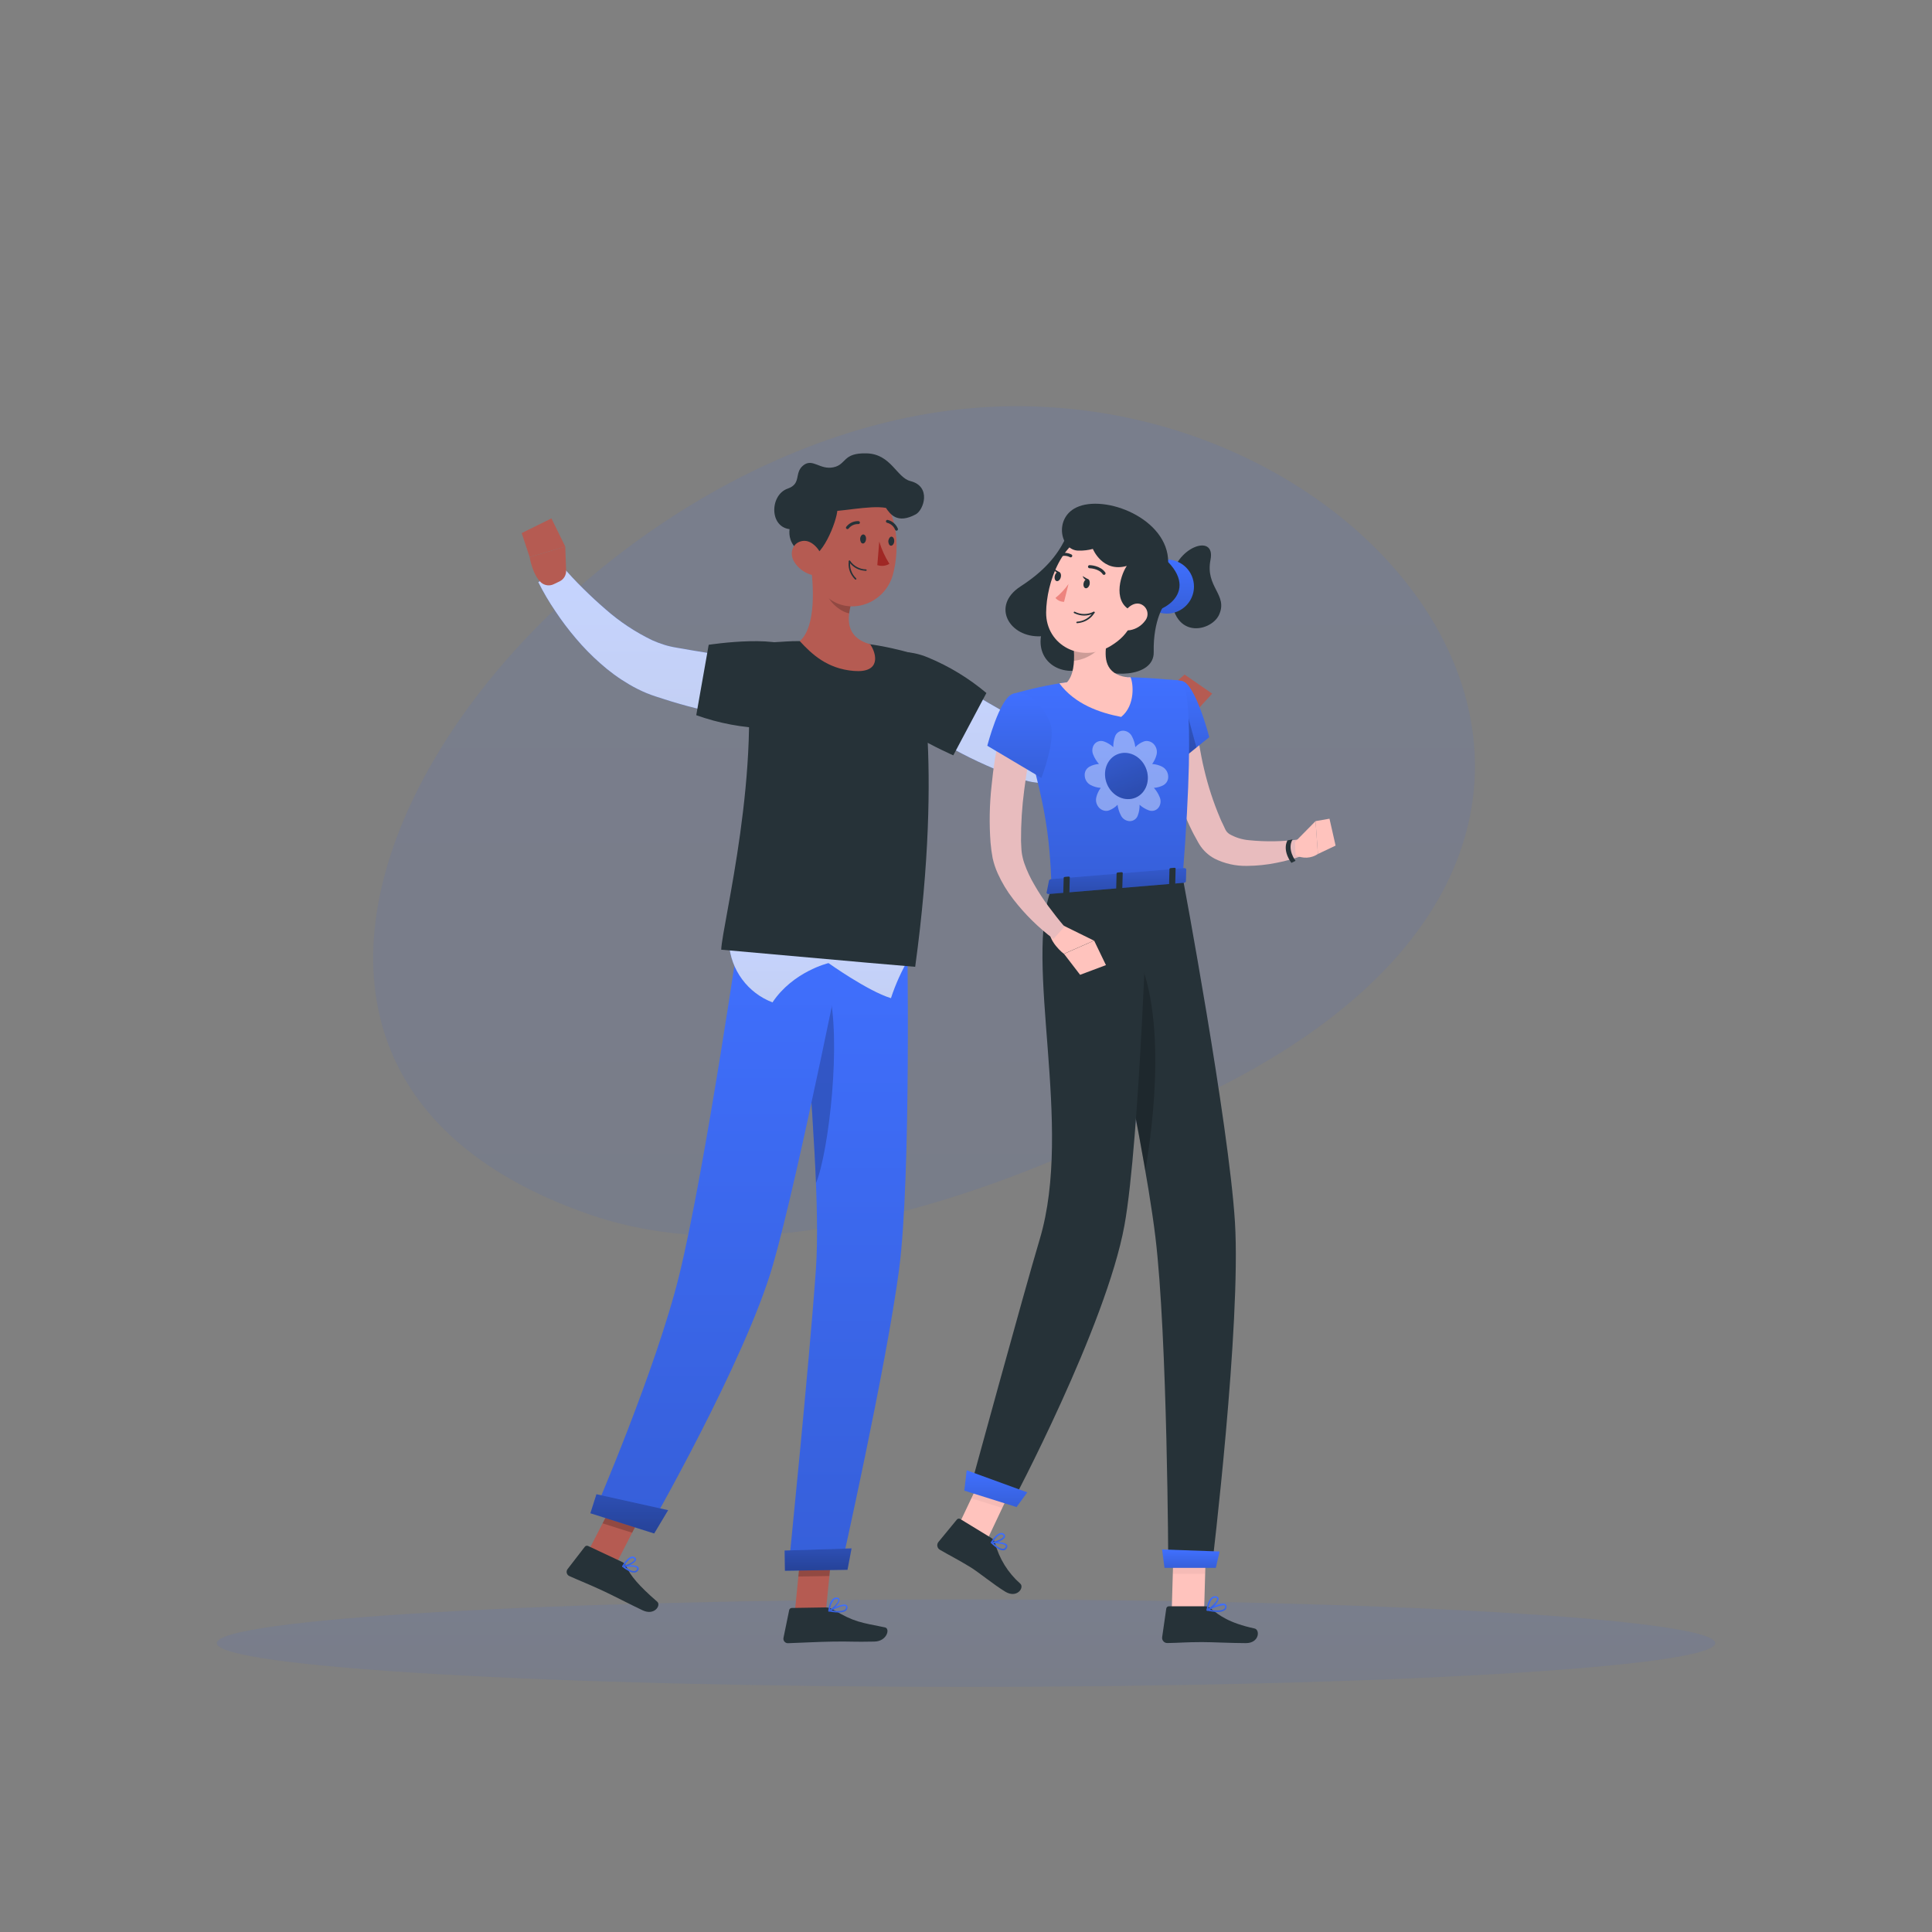 <svg width="500" height="500" viewBox="0 0 500 500" fill="none" xmlns="http://www.w3.org/2000/svg">
<rect x="0" y="0" width="500" height="500" fill="#808080" stroke="none"/>
<path opacity="0.1" d="M153 314.46C194.9 328.73 247.49 312.65 289.88 292.56C458.43 228.78 364.48 95.48 250.88 105.68C137.28 115.88 26.1 271 153 314.46Z" fill="url(#paint0_linear)"/>
<path opacity="0.1" d="M250 436.56C357.082 436.56 443.89 431.492 443.89 425.24C443.89 418.988 357.082 413.92 250 413.92C142.917 413.92 56.11 418.988 56.11 425.24C56.11 431.492 142.917 436.56 250 436.56Z" fill="url(#paint1_linear)"/>
<path d="M205.72 417.01L213.75 416.89L215.59 398.27L207.57 398.39L205.72 417.01Z" fill="#B55B52"/>
<path d="M151.77 402.36L159.42 404.79L168.05 388.02L160.4 385.6L151.77 402.36Z" fill="#B55B52"/>
<path opacity="0.2" d="M215.59 398.27L214.64 407.87L206.61 408L207.56 398.4L215.59 398.27Z" fill="black"/>
<path opacity="0.2" d="M160.4 385.6L168.05 388.03L163.6 396.67L155.95 394.24L160.4 385.6Z" fill="black"/>
<path d="M217.62 406L204.03 406.21C204.03 406.21 209.39 353.4 211.16 328.45C211.69 320.86 211.44 310.13 210.81 298.58C210 284.02 209.47 278.19 208.38 259.79C207.6 246.67 206.64 238.17 206.64 238.17L234.77 240.48C234.77 240.48 235.88 304.19 232.69 328.48C229.37 353.7 217.62 406 217.62 406Z" fill="url(#paint2_linear)"/>
<path opacity="0.2" d="M214.38 255.78C217.9 268.9 214.48 298.22 211.18 306.19C211.08 303.7 210.95 301.19 210.81 298.55C210 283.99 209.47 278.17 208.37 259.76C208.37 259.4 208.37 259.04 208.31 258.69C210.149 257.375 212.203 256.391 214.38 255.78Z" fill="black"/>
<path d="M219.6 239.21C219.6 239.21 206.6 304.65 200.08 327.21C193 352 167.71 396 167.71 396L153.71 391.56C153.71 391.56 169.85 354.29 175.81 329.89C182.6 302.11 192 236.89 192 236.89L219.6 239.21Z" fill="url(#paint3_linear)"/>
<path d="M161.06 404.26L152.2 400.1C152.057 400.03 151.894 400.012 151.739 400.048C151.584 400.085 151.447 400.174 151.35 400.3L146.88 406.09C146.773 406.232 146.699 406.396 146.664 406.57C146.629 406.744 146.634 406.924 146.678 407.096C146.722 407.268 146.805 407.428 146.919 407.564C147.034 407.7 147.178 407.808 147.34 407.88C150.21 409.17 152.34 409.98 155.96 411.66C158.17 412.66 163.29 415.33 166.34 416.76C169.39 418.19 171.15 415.43 170.08 414.51C165.3 410.36 163.08 407.71 162.03 405.26C161.842 404.818 161.496 404.461 161.06 404.26Z" fill="#263238"/>
<path d="M213.68 416L204.91 416.14C204.752 416.141 204.6 416.197 204.478 416.297C204.356 416.397 204.272 416.536 204.24 416.69L202.77 423.85C202.732 424.023 202.734 424.202 202.775 424.373C202.817 424.545 202.897 424.705 203.01 424.841C203.123 424.977 203.265 425.086 203.427 425.158C203.588 425.231 203.763 425.266 203.94 425.26C207.1 425.16 211.67 424.9 215.64 424.84C220.29 424.77 220.82 424.96 226.27 424.84C229.57 424.79 230.43 421.45 229.04 421.17C222.74 419.89 221.1 419.82 215.62 416.56C215.037 416.199 214.366 416.005 213.68 416Z" fill="#263238"/>
<path d="M241.56 173.21L248.72 177.66C251.14 179.15 253.58 180.6 256.01 182.03C258.44 183.46 260.9 184.83 263.36 186.11C264.59 186.76 265.81 187.35 267.04 187.98L268.87 188.84L269.33 189.05L269.5 189.14C269.62 189.19 269.75 189.25 269.91 189.3C270.754 189.534 271.624 189.655 272.5 189.66C273.658 189.669 274.814 189.589 275.96 189.42C278.56 189.032 281.127 188.45 283.64 187.68C289.019 186.013 294.306 184.064 299.48 181.84L303.41 188.15C301 190.081 298.483 191.874 295.87 193.52C293.238 195.186 290.513 196.702 287.71 198.06C284.771 199.498 281.709 200.67 278.56 201.56C276.828 202.029 275.063 202.363 273.28 202.56C271.219 202.8 269.134 202.74 267.09 202.38C266.507 202.273 265.929 202.136 265.36 201.97L264.5 201.7L263.93 201.5L261.67 200.71C260.2 200.15 258.72 199.59 257.3 198.96C254.43 197.74 251.64 196.44 248.92 195.02C246.2 193.6 243.53 192.15 240.92 190.6C238.31 189.05 235.78 187.46 233.16 185.6L241.56 173.21Z" fill="url(#paint4_linear)"/>
<path opacity="0.7" d="M241.56 173.21L248.72 177.66C251.14 179.15 253.58 180.6 256.01 182.03C258.44 183.46 260.9 184.83 263.36 186.11C264.59 186.76 265.81 187.35 267.04 187.98L268.87 188.84L269.33 189.05L269.5 189.14C269.62 189.19 269.75 189.25 269.91 189.3C270.754 189.534 271.624 189.655 272.5 189.66C273.658 189.669 274.814 189.589 275.96 189.42C278.56 189.032 281.127 188.45 283.64 187.68C289.019 186.013 294.306 184.064 299.48 181.84L303.41 188.15C301 190.081 298.483 191.874 295.87 193.52C293.238 195.186 290.513 196.702 287.71 198.06C284.771 199.498 281.709 200.67 278.56 201.56C276.828 202.029 275.063 202.363 273.28 202.56C271.219 202.8 269.134 202.74 267.09 202.38C266.507 202.273 265.929 202.136 265.36 201.97L264.5 201.7L263.93 201.5L261.67 200.71C260.2 200.15 258.72 199.59 257.3 198.96C254.43 197.74 251.64 196.44 248.92 195.02C246.2 193.6 243.53 192.15 240.92 190.6C238.31 189.05 235.78 187.46 233.16 185.6L241.56 173.21Z" fill="white"/>
<path d="M224.88 179.29C226.59 186.77 246.71 195.48 246.71 195.48L255.28 179.35C250.738 175.526 245.635 172.423 240.15 170.15C230.73 166.23 223 171.08 224.88 179.29Z" fill="#263238"/>
<path d="M298.25 184.53L301.5 178.89L309.77 183.81C309.77 183.81 306.12 190.05 300.54 188.32L298.25 184.53Z" fill="#B55B52"/>
<path d="M306.58 174.58L313.71 179.51L309.77 183.81L301.5 178.89L306.58 174.58Z" fill="#B55B52"/>
<path d="M188.67 244.17C188.887 247.523 190.062 250.742 192.057 253.446C194.051 256.15 196.781 258.223 199.92 259.42C205.25 251.42 214.42 249.25 214.42 249.25C214.42 249.25 224.58 256.5 230.58 258.33C231.776 254.674 233.369 251.16 235.33 247.85L216.58 241.42L188.67 244.17Z" fill="url(#paint5_linear)"/>
<path opacity="0.7" d="M188.67 244.17C188.887 247.523 190.062 250.742 192.057 253.446C194.051 256.15 196.781 258.223 199.92 259.42C205.25 251.42 214.42 249.25 214.42 249.25C214.42 249.25 224.58 256.5 230.58 258.33C231.776 254.674 233.369 251.16 235.33 247.85L216.58 241.42L188.67 244.17Z" fill="white"/>
<path d="M192.54 167.09C197.54 198.39 186.89 239.19 186.65 245.78C192.92 246.3 223.97 249.16 236.85 250.21C244.33 195.48 237.45 169.52 237.45 169.52C237.45 169.52 234.78 168.66 231.1 167.83C229.95 167.57 228.71 167.32 227.41 167.09C226.69 166.96 225.96 166.85 225.21 166.74C219.154 166.122 213.067 165.848 206.98 165.92C205.83 165.92 204.65 165.92 203.52 166.01C202.39 166.1 201.42 166.13 200.44 166.2C196 166.55 192.54 167.09 192.54 167.09Z" fill="#263238"/>
<path d="M209.72 145.47C210.6 151.39 211.26 162.19 206.98 165.92C210.03 169.23 214.03 173.08 220.98 173.64C227.93 174.2 226.98 169.36 225.21 166.74C218.74 164.89 219.13 160.04 220.48 155.53L209.72 145.47Z" fill="#B55B52"/>
<path opacity="0.2" d="M214.1 149.58L220.47 155.53C220.144 156.578 219.907 157.652 219.76 158.74C217.28 158.27 213.97 155.37 213.82 152.74C213.723 151.678 213.818 150.608 214.1 149.58Z" fill="black"/>
<path d="M209.42 136.61C209.55 144.61 209.22 149.25 213.04 153.51C218.8 159.91 228.77 156.72 231.04 148.87C233.04 141.81 232.52 129.97 224.89 126.46C223.21 125.672 221.357 125.327 219.506 125.458C217.655 125.59 215.869 126.193 214.318 127.211C212.766 128.229 211.502 129.627 210.644 131.272C209.787 132.918 209.365 134.756 209.42 136.61Z" fill="#B55B52"/>
<path d="M209.11 143.94C212.35 145.34 216.64 135.04 216.73 131.78C216.82 128.52 204.92 134.86 204.92 134.86C204.92 134.86 201.88 140.83 209.11 143.94Z" fill="#263238"/>
<path d="M214.17 132.22C216.72 132.68 224.95 130.67 229.28 131.44C230.34 133 232.19 135.71 237 133.11C239.06 132 241.11 125.89 235.61 124.5C232.04 123.6 230.61 117.5 224.29 117.33C217.97 117.16 219.17 120.22 215.67 120.94C212.17 121.66 210.32 118.5 207.89 120.44C205.46 122.38 207.5 125.17 203.89 126.44C198.95 128.11 199 137.44 205.5 136.97C210.3 136.61 214.17 132.22 214.17 132.22Z" fill="#263238"/>
<path d="M205.43 145.21C206.427 146.948 208.069 148.224 210 148.76C212.56 149.45 213.82 147.15 213.08 144.76C212.42 142.59 210.28 139.63 207.72 140C205.16 140.37 204.24 143.06 205.43 145.21Z" fill="#B55B52"/>
<path d="M169.3 396.86L152.79 391.63L154.36 386.7L172.91 390.83L169.3 396.86Z" fill="url(#paint6_linear)"/>
<path opacity="0.3" d="M169.3 396.86L152.79 391.63L154.36 386.7L172.91 390.83L169.3 396.86Z" fill="black"/>
<path d="M219.33 406.26L203.14 406.51L203.06 401.28L220.38 400.72L219.33 406.26Z" fill="url(#paint7_linear)"/>
<path opacity="0.3" d="M219.33 406.26L203.14 406.51L203.06 401.28L220.38 400.72L219.33 406.26Z" fill="black"/>
<path d="M222.6 139.43C222.6 140.07 222.85 140.62 223.27 140.66C223.69 140.7 224.07 140.2 224.13 139.55C224.19 138.9 223.88 138.36 223.46 138.32C223.04 138.28 222.65 138.78 222.6 139.43Z" fill="#263238"/>
<path d="M229.89 140C229.89 140.64 230.14 141.2 230.56 141.23C230.98 141.26 231.37 140.77 231.42 140.12C231.47 139.47 231.17 138.93 230.75 138.89C230.33 138.85 230 139.37 229.89 140Z" fill="#263238"/>
<path d="M227.55 140.15C228.158 142.185 229.043 144.127 230.18 145.92C229.713 146.199 229.192 146.372 228.651 146.429C228.111 146.486 227.565 146.425 227.05 146.25L227.55 140.15Z" fill="#A02724"/>
<path d="M223.26 147.64C222.543 147.523 221.857 147.26 221.244 146.868C220.632 146.476 220.107 145.963 219.7 145.36C219.688 145.338 219.679 145.314 219.676 145.29C219.673 145.265 219.675 145.24 219.681 145.216C219.688 145.191 219.699 145.169 219.714 145.149C219.729 145.129 219.748 145.113 219.77 145.1C219.814 145.077 219.866 145.072 219.914 145.085C219.962 145.098 220.003 145.128 220.03 145.17C220.49 145.83 221.1 146.372 221.808 146.753C222.517 147.133 223.306 147.341 224.11 147.36C224.136 147.36 224.161 147.365 224.184 147.375C224.207 147.386 224.228 147.401 224.245 147.42C224.262 147.439 224.275 147.461 224.283 147.485C224.29 147.509 224.293 147.535 224.29 147.56C224.288 147.609 224.266 147.654 224.231 147.688C224.196 147.721 224.149 147.74 224.1 147.74C223.818 147.724 223.538 147.691 223.26 147.64Z" fill="#263238"/>
<path d="M220.74 149.31C220.292 148.737 219.966 148.079 219.782 147.376C219.598 146.672 219.56 145.939 219.67 145.22C219.675 145.196 219.684 145.173 219.698 145.153C219.712 145.133 219.729 145.116 219.75 145.103C219.771 145.09 219.794 145.081 219.818 145.077C219.842 145.073 219.866 145.074 219.89 145.08C219.939 145.09 219.982 145.118 220.01 145.159C220.038 145.2 220.049 145.251 220.04 145.3C219.932 146.099 220.015 146.912 220.28 147.673C220.546 148.434 220.988 149.122 221.57 149.68C221.588 149.698 221.602 149.719 221.611 149.742C221.621 149.765 221.626 149.79 221.626 149.815C221.626 149.84 221.621 149.865 221.611 149.888C221.602 149.911 221.588 149.932 221.57 149.95C221.552 149.968 221.531 149.982 221.508 149.991C221.485 150.001 221.46 150.006 221.435 150.006C221.41 150.006 221.385 150.001 221.362 149.991C221.339 149.982 221.318 149.968 221.3 149.95C221.097 149.752 220.91 149.538 220.74 149.31Z" fill="#263238"/>
<path d="M219.22 136.92C219.155 136.902 219.093 136.872 219.04 136.83C218.971 136.759 218.932 136.664 218.932 136.565C218.932 136.466 218.971 136.371 219.04 136.3C219.415 135.825 219.899 135.448 220.451 135.199C221.002 134.95 221.606 134.837 222.21 134.87C222.26 134.875 222.308 134.89 222.352 134.914C222.395 134.938 222.434 134.97 222.465 135.01C222.495 135.049 222.518 135.094 222.531 135.142C222.544 135.19 222.547 135.241 222.54 135.29C222.535 135.34 222.52 135.389 222.496 135.433C222.472 135.477 222.44 135.516 222.401 135.548C222.362 135.579 222.317 135.603 222.269 135.617C222.221 135.631 222.17 135.636 222.12 135.63C221.643 135.61 221.169 135.704 220.736 135.904C220.303 136.104 219.924 136.404 219.63 136.78C219.583 136.841 219.519 136.887 219.446 136.912C219.373 136.937 219.295 136.94 219.22 136.92Z" fill="#263238"/>
<path d="M231.94 137.34C231.879 137.326 231.822 137.298 231.773 137.258C231.725 137.218 231.686 137.167 231.66 137.11C231.484 136.665 231.205 136.269 230.845 135.954C230.484 135.639 230.054 135.415 229.59 135.3C229.492 135.281 229.406 135.224 229.35 135.141C229.294 135.059 229.272 134.958 229.29 134.86C229.297 134.811 229.314 134.764 229.34 134.722C229.366 134.68 229.399 134.643 229.44 134.614C229.48 134.585 229.525 134.565 229.573 134.554C229.621 134.543 229.671 134.541 229.72 134.55C230.309 134.687 230.856 134.964 231.316 135.358C231.775 135.751 232.133 136.249 232.36 136.81C232.397 136.903 232.397 137.007 232.36 137.1C232.323 137.193 232.251 137.268 232.16 137.31C232.091 137.34 232.015 137.35 231.94 137.34Z" fill="#263238"/>
<path d="M162.86 406.65C162.226 406.338 161.632 405.952 161.09 405.5C161.061 405.477 161.039 405.445 161.026 405.41C161.014 405.375 161.012 405.336 161.02 405.3C161.032 405.264 161.053 405.233 161.081 405.208C161.109 405.184 161.143 405.167 161.18 405.16C161.52 405.16 164.54 404.78 165.18 405.57C165.25 405.657 165.294 405.763 165.307 405.875C165.319 405.986 165.3 406.099 165.25 406.2C165.189 406.377 165.086 406.536 164.95 406.665C164.814 406.794 164.65 406.888 164.47 406.94C163.916 407.029 163.348 406.927 162.86 406.65ZM161.7 405.49C162.82 406.32 163.79 406.72 164.34 406.57C164.464 406.536 164.577 406.471 164.67 406.382C164.762 406.293 164.831 406.182 164.87 406.06C164.87 405.92 164.87 405.85 164.87 405.81C164.54 405.39 162.91 405.39 161.7 405.49Z" fill="url(#paint8_linear)"/>
<path d="M161.12 405.52C161.087 405.505 161.059 405.481 161.04 405.45C161.025 405.421 161.017 405.388 161.017 405.355C161.017 405.322 161.025 405.29 161.04 405.26C161.09 405.17 162.25 403.16 163.41 402.86C163.551 402.823 163.699 402.815 163.844 402.837C163.988 402.86 164.127 402.912 164.25 402.99C164.38 403.051 164.485 403.155 164.547 403.284C164.609 403.414 164.624 403.561 164.59 403.7C164.36 404.58 162.16 405.49 161.22 405.54C161.185 405.545 161.15 405.538 161.12 405.52ZM163.97 403.27C163.822 403.214 163.658 403.214 163.51 403.27C162.76 403.46 161.95 404.57 161.58 405.15C162.58 404.93 164.08 404.15 164.22 403.64C164.22 403.59 164.22 403.48 164.05 403.35L163.97 403.27Z" fill="url(#paint9_linear)"/>
<path d="M214.49 417.06C214.456 417.048 214.426 417.026 214.403 416.998C214.38 416.97 214.365 416.936 214.36 416.9C214.352 416.862 214.358 416.822 214.376 416.787C214.394 416.753 214.424 416.725 214.46 416.71C214.82 416.51 218.02 414.83 219 415.35C219.092 415.401 219.17 415.474 219.226 415.564C219.282 415.653 219.314 415.755 219.32 415.86C219.343 416.031 219.325 416.205 219.265 416.367C219.206 416.529 219.108 416.674 218.98 416.79C218.11 417.58 215.81 417.3 214.51 417.06H214.49ZM218.75 415.66C218.14 415.46 216.4 416.15 215.14 416.78C216.92 417.05 218.24 416.95 218.73 416.51C218.814 416.432 218.877 416.335 218.913 416.226C218.95 416.118 218.959 416.003 218.94 415.89C218.943 415.848 218.934 415.807 218.912 415.771C218.891 415.735 218.858 415.707 218.82 415.69L218.75 415.66Z" fill="url(#paint10_linear)"/>
<path d="M214.49 417.06H214.44C214.411 417.043 214.389 417.017 214.374 416.987C214.36 416.957 214.355 416.923 214.36 416.89C214.36 416.8 214.55 414.63 215.55 413.78C215.686 413.66 215.844 413.568 216.016 413.51C216.188 413.452 216.369 413.428 216.55 413.44C217.08 413.44 217.23 413.74 217.27 413.96C217.43 414.86 215.54 416.63 214.58 417.08C214.549 417.08 214.518 417.073 214.49 417.06ZM216.77 413.82H216.57C216.431 413.807 216.29 413.824 216.157 413.868C216.025 413.913 215.903 413.985 215.8 414.08C215.218 414.787 214.869 415.657 214.8 416.57C215.8 415.96 217.06 414.57 216.96 414.03C216.94 414 216.92 413.87 216.77 413.82Z" fill="url(#paint11_linear)"/>
<path d="M197 186.34C195.41 186.2 194.06 186.03 192.62 185.83C191.18 185.63 189.8 185.39 188.41 185.12C185.61 184.6 182.84 183.97 180.09 183.29C177.34 182.61 174.6 181.83 171.9 180.95L169.69 180.24C168.86 179.99 168.08 179.67 167.29 179.36C165.767 178.726 164.291 177.988 162.87 177.15C160.166 175.568 157.629 173.715 155.3 171.62C153.059 169.643 150.967 167.504 149.04 165.22C147.142 162.994 145.378 160.657 143.76 158.22C142.116 155.804 140.633 153.281 139.32 150.67L145.58 146.67C147.24 148.53 149.1 150.53 150.95 152.35C152.8 154.17 154.72 155.97 156.67 157.64C160.339 160.881 164.438 163.6 168.85 165.72C169.852 166.169 170.881 166.556 171.93 166.88C172.44 167.03 172.93 167.19 173.44 167.29C173.71 167.35 173.9 167.4 174.23 167.46L175.23 167.64C177.86 168.09 180.47 168.57 183.1 168.97C185.73 169.37 188.35 169.82 190.97 170.23L198.67 171.41L197 186.34Z" fill="url(#paint12_linear)"/>
<path opacity="0.7" d="M197 186.34C195.41 186.2 194.06 186.03 192.62 185.83C191.18 185.63 189.8 185.39 188.41 185.12C185.61 184.6 182.84 183.97 180.09 183.29C177.34 182.61 174.6 181.83 171.9 180.95L169.69 180.24C168.86 179.99 168.08 179.67 167.29 179.36C165.767 178.726 164.291 177.988 162.87 177.15C160.166 175.568 157.629 173.715 155.3 171.62C153.059 169.643 150.967 167.504 149.04 165.22C147.142 162.994 145.378 160.657 143.76 158.22C142.116 155.804 140.633 153.281 139.32 150.67L145.58 146.67C147.24 148.53 149.1 150.53 150.95 152.35C152.8 154.17 154.72 155.97 156.67 157.64C160.339 160.881 164.438 163.6 168.85 165.72C169.852 166.169 170.881 166.556 171.93 166.88C172.44 167.03 172.93 167.19 173.44 167.29C173.71 167.35 173.9 167.4 174.23 167.46L175.23 167.64C177.86 168.09 180.47 168.57 183.1 168.97C185.73 169.37 188.35 169.82 190.97 170.23L198.67 171.41L197 186.34Z" fill="white"/>
<path d="M206.51 169C203.83 163.71 183.41 166.87 183.41 166.87L180.19 185.09C186.073 187.195 192.254 188.35 198.5 188.51C208.31 188.62 210.72 177.25 206.51 169Z" fill="#263238"/>
<path d="M146.51 147.62L146.29 141.45L137.07 144.18C137.07 144.18 137.79 148.77 140.07 150.79C140.517 151.165 141.063 151.401 141.642 151.471C142.221 151.54 142.808 151.439 143.33 151.18L144.83 150.46C145.357 150.203 145.797 149.797 146.096 149.292C146.394 148.787 146.538 148.206 146.51 147.62Z" fill="#B55B52"/>
<path d="M142.71 134.16L135.01 137.96L137.07 144.18L146.29 141.45L142.71 134.16Z" fill="#B55B52"/>
<path d="M309.4 186C309.5 187 309.65 188.14 309.79 189.23C309.93 190.32 310.11 191.44 310.31 192.54C310.72 194.75 311.1 196.96 311.64 199.13C312.654 203.45 314.035 207.676 315.77 211.76C315.96 212.27 316.22 212.76 316.45 213.24L317.11 214.65C317.336 215.12 317.681 215.524 318.11 215.82C319.669 216.73 321.411 217.284 323.21 217.44C327.607 217.891 332.042 217.814 336.42 217.21L337.49 221.32C336.28 221.77 335.15 222.12 333.95 222.45C332.75 222.78 331.57 223.08 330.35 223.3C327.858 223.806 325.323 224.071 322.78 224.09C319.859 224.165 316.965 223.523 314.35 222.22C312.73 221.362 311.367 220.088 310.4 218.53C310.25 218.3 310.21 218.21 310.12 218.06L309.89 217.64L309.44 216.82C309.14 216.26 308.81 215.72 308.55 215.15C306.331 210.7 304.591 206.027 303.36 201.21C302.73 198.83 302.17 196.44 301.76 194.02C301.55 192.81 301.37 191.6 301.2 190.37C301.03 189.14 300.91 187.97 300.82 186.59L309.4 186Z" fill="#E8BCBE"/>
<path d="M334.52 217.25L333.21 217.48C333.21 217.48 331.67 219.77 334.21 223.31C334.52 223.13 335.29 222.79 335.29 222.79C335.29 222.79 333 219.85 334.52 217.25Z" fill="#263238"/>
<path d="M305.86 176.23C309.37 176.82 312.96 190.78 312.96 190.78L304 198C304 198 293.71 184.47 296 180.47C298.49 176.32 300.73 175.37 305.86 176.23Z" fill="url(#paint13_linear)"/>
<path opacity="0.2" d="M305.81 179.42L309.64 193.47L304.62 197.53L305.81 179.42Z" fill="black"/>
<path d="M335.14 217.9L340.46 212.51L341.08 221.01C340.231 221.577 339.245 221.905 338.226 221.958C337.207 222.01 336.192 221.787 335.29 221.31L335.14 217.9Z" fill="#FFC3BD"/>
<path d="M344.07 211.88L345.65 218.84L341.08 221.01L340.46 212.51L344.07 211.88Z" fill="#FFC3BD"/>
<path d="M303.25 416.68H311.63L312.18 397.28H303.81L303.25 416.68Z" fill="#FFC3BD"/>
<path d="M247.33 396.32L255.33 398.83L263.71 381.13L255.72 378.62L247.33 396.32Z" fill="#FFC3BD"/>
<path d="M256.51 398L248.51 393.12C248.373 393.032 248.209 392.998 248.048 393.024C247.888 393.049 247.742 393.134 247.64 393.26L242.86 399.07C242.739 399.22 242.651 399.395 242.604 399.583C242.557 399.77 242.55 399.965 242.585 400.155C242.62 400.345 242.696 400.525 242.808 400.683C242.919 400.841 243.063 400.973 243.23 401.07C246.07 402.73 247.52 403.38 251.06 405.53C253.24 406.85 257.16 410.11 260.17 411.93C263.18 413.75 265.17 410.88 264.05 409.85C260.848 407.034 258.56 403.325 257.48 399.2C257.318 398.693 256.972 398.265 256.51 398Z" fill="#263238"/>
<path d="M311.91 415.71H302.5C302.337 415.709 302.179 415.767 302.055 415.873C301.932 415.98 301.852 416.128 301.83 416.29L300.76 423.73C300.739 423.918 300.758 424.109 300.815 424.289C300.873 424.469 300.968 424.635 301.095 424.776C301.222 424.917 301.377 425.029 301.55 425.106C301.723 425.182 301.911 425.221 302.1 425.22C305.38 425.17 306.96 424.97 311.1 424.97C313.65 424.97 318.92 425.24 322.43 425.24C325.94 425.24 326.14 421.76 324.67 421.45C318.11 420.03 315.52 418.09 313.31 416.23C312.919 415.896 312.423 415.712 311.91 415.71Z" fill="#263238"/>
<g opacity="0.2">
<path opacity="0.2" d="M312.18 397.29L311.89 407.29H303.51L303.8 397.29H312.18Z" fill="black"/>
<path opacity="0.2" d="M255.71 378.63L263.71 381.14L259.38 390.26L251.39 387.75L255.71 378.63Z" fill="black"/>
</g>
<path d="M305.86 176.23C305.86 176.23 309.95 177.3 306.07 226.95L272.16 229.78C271.58 215.93 270.89 207.42 261.93 179.65C266.595 178.272 271.354 177.236 276.17 176.55C281.266 175.757 286.413 175.329 291.57 175.27C298.23 175.32 305.86 176.23 305.86 176.23Z" fill="url(#paint14_linear)"/>
<path d="M303.17 150.08C303.95 141.71 314.7 137.74 313.28 144.86C311.86 151.98 317.86 153.86 315.5 159.09C313.39 163.78 301.67 166.21 303.17 150.08Z" fill="#263238"/>
<path d="M309 151.8C309 153.185 308.589 154.538 307.82 155.689C307.051 156.84 305.958 157.737 304.679 158.267C303.4 158.797 301.992 158.936 300.634 158.666C299.277 158.395 298.029 157.729 297.05 156.75C296.071 155.771 295.405 154.524 295.135 153.166C294.864 151.808 295.003 150.4 295.533 149.121C296.063 147.842 296.96 146.749 298.111 145.98C299.262 145.211 300.616 144.8 302 144.8C303.857 144.8 305.637 145.538 306.95 146.85C308.263 148.163 309 149.944 309 151.8Z" fill="url(#paint15_linear)"/>
<path d="M280.78 136.43C279.694 136.478 278.64 136.81 277.722 137.393C276.805 137.975 276.056 138.788 275.55 139.75C273.49 143.82 270.33 147.75 264.06 151.8C256.41 156.8 261.22 165.08 269.4 164.67C268.33 171.83 275.58 176 282.92 172.17C286.16 175.45 298.72 175.59 298.58 168.77C298.4 160.17 301.5 156.2 301.5 156.2C301.5 156.2 302.09 135.18 280.78 136.43Z" fill="#263238"/>
<path opacity="0.4" d="M300.74 198.41C299.942 198.01 299.071 197.775 298.18 197.72C298.715 196.996 299.102 196.174 299.32 195.3C299.421 194.886 299.43 194.455 299.347 194.037C299.264 193.619 299.091 193.224 298.84 192.88C298.607 192.544 298.299 192.267 297.939 192.072C297.579 191.878 297.179 191.771 296.77 191.76C296.485 191.758 296.203 191.812 295.94 191.92C295.137 192.235 294.413 192.724 293.82 193.35C293.707 192.4 293.422 191.479 292.98 190.63C292.772 190.186 292.445 189.808 292.036 189.538C291.626 189.268 291.15 189.116 290.66 189.1C290.193 189.101 289.739 189.249 289.361 189.524C288.984 189.799 288.704 190.186 288.56 190.63C288.249 191.502 288.1 192.424 288.12 193.35C287.442 192.728 286.651 192.243 285.79 191.92C285.519 191.813 285.231 191.759 284.94 191.76C284.551 191.761 284.169 191.866 283.834 192.062C283.498 192.259 283.221 192.541 283.03 192.88C282.83 193.249 282.716 193.658 282.696 194.077C282.677 194.497 282.754 194.915 282.92 195.3C283.273 196.187 283.777 197.006 284.41 197.72C283.553 197.767 282.716 198.003 281.96 198.41C281.54 198.643 281.199 198.995 280.98 199.423C280.761 199.85 280.674 200.333 280.73 200.81C280.762 201.312 280.925 201.796 281.202 202.215C281.479 202.635 281.861 202.974 282.31 203.2C283.107 203.604 283.978 203.842 284.87 203.9C284.331 204.618 283.943 205.438 283.73 206.31C283.627 206.723 283.616 207.154 283.697 207.572C283.778 207.99 283.95 208.385 284.2 208.73C284.433 209.069 284.743 209.348 285.105 209.544C285.466 209.741 285.869 209.849 286.28 209.86C286.561 209.862 286.84 209.808 287.1 209.7C287.902 209.384 288.626 208.896 289.22 208.27C289.343 209.219 289.631 210.14 290.07 210.99C290.277 211.434 290.603 211.812 291.013 212.081C291.423 212.349 291.9 212.498 292.39 212.51C292.855 212.511 293.307 212.364 293.683 212.091C294.059 211.818 294.338 211.432 294.48 210.99C294.8 210.12 294.949 209.197 294.92 208.27C295.604 208.888 296.398 209.373 297.26 209.7C297.527 209.807 297.812 209.861 298.1 209.86C298.49 209.86 298.874 209.755 299.21 209.556C299.546 209.358 299.822 209.072 300.01 208.73C300.212 208.362 300.328 207.953 300.349 207.534C300.369 207.115 300.295 206.696 300.13 206.31C299.778 205.424 299.27 204.608 298.63 203.9C299.491 203.849 300.331 203.61 301.09 203.2C301.507 202.967 301.847 202.616 302.066 202.191C302.284 201.766 302.373 201.285 302.32 200.81C302.288 200.307 302.125 199.821 301.848 199.401C301.571 198.98 301.189 198.638 300.74 198.41Z" fill="white"/>
<path d="M293.884 206.426C296.652 205.258 297.837 201.803 296.532 198.71C295.226 195.616 291.924 194.055 289.156 195.223C286.388 196.391 285.202 199.846 286.508 202.94C287.813 206.034 291.116 207.595 293.884 206.426Z" fill="url(#paint16_linear)"/>
<path opacity="0.2" d="M293.884 206.426C296.652 205.258 297.837 201.803 296.532 198.71C295.226 195.616 291.924 194.055 289.156 195.223C286.388 196.391 285.202 199.846 286.508 202.94C287.813 206.034 291.116 207.595 293.884 206.426Z" fill="black"/>
<path d="M276.25 159.09C277.63 163.96 279.36 172.96 276.17 176.55C276.17 176.55 277.94 181.41 287.17 180.7C296.17 180 291.59 175.27 291.59 175.27C285.95 174.41 285.75 170.27 286.39 166.37L276.25 159.09Z" fill="#FFC3BD"/>
<path d="M276.17 176.56C281.265 175.759 286.412 175.328 291.57 175.27H292.57C293.31 176.76 293.87 182.55 290.16 185.54C284.58 184.46 278.16 182.24 274.16 176.84C274.82 176.75 275.5 176.65 276.17 176.56Z" fill="#FFC3BD"/>
<path opacity="0.2" d="M284.7 165.16L277.8 166.84C277.955 168.228 278.002 169.625 277.94 171.02C280.231 170.762 282.379 169.778 284.07 168.21C284.747 167.511 285.212 166.633 285.41 165.68L284.7 165.16Z" fill="black"/>
<path d="M296 152.65C293.51 160.58 292.62 163.99 287.53 167.12C279.87 171.82 270.67 167.02 270.74 158.5C270.81 150.84 274.87 139.15 283.55 137.9C285.463 137.614 287.418 137.823 289.228 138.506C291.038 139.188 292.643 140.323 293.89 141.801C295.138 143.279 295.987 145.052 296.356 146.951C296.726 148.85 296.603 150.812 296 152.65Z" fill="#FFC3BD"/>
<path d="M302.33 145.47C302.33 134.17 285.91 127.82 278.57 131.33C272.66 134.16 274.43 142.6 279.22 142.5C280.438 142.525 281.654 142.377 282.83 142.06C282.83 142.06 285.33 148.25 291.61 146.46C289.78 149.17 287.79 156.46 293.48 158.3C299.17 160.14 310.67 154.16 302.33 145.47Z" fill="#263238"/>
<path d="M306.07 227C306.07 227 318 290.71 319.6 316.22C321.24 342.75 313.67 405.35 313.67 405.35H302.35C302.35 405.35 302.16 345.9 299 320C295.55 291.74 281.25 229 281.25 229L306.07 227Z" fill="#263238"/>
<path d="M301.37 405.76H314.66L315.63 401.52L300.75 401L301.37 405.76Z" fill="url(#paint17_linear)"/>
<path opacity="0.2" d="M292.78 244.17C302.51 260.23 298.4 291.35 296.4 302.96C293.47 286.01 289.18 265.35 285.92 250.19C286.45 241.41 288.29 236.77 292.78 244.17Z" fill="black"/>
<path d="M297.12 227.7C297.12 227.7 295 295.2 291 317.15C286.24 343.21 261.9 389 261.9 389L251 385.6C251 385.6 264.93 334.6 269.08 320.72C277.92 291.13 264.74 249.23 272.16 229.78L297.12 227.7Z" fill="#263238"/>
<path d="M249.56 385.77L263.08 390.02L265.86 386.22L250.18 380.51L249.56 385.77Z" fill="url(#paint18_linear)"/>
<path d="M282 151.23C281.83 151.89 281.36 152.33 280.93 152.23C280.5 152.13 280.28 151.5 280.45 150.85C280.62 150.2 281.09 149.75 281.52 149.85C281.95 149.95 282.11 150.58 282 151.23Z" fill="#263238"/>
<path d="M274.53 149.39C274.37 150.05 273.89 150.49 273.46 150.39C273.03 150.29 272.82 149.66 272.98 149.01C273.14 148.36 273.62 147.91 274.05 148.01C274.48 148.11 274.7 148.74 274.53 149.39Z" fill="#263238"/>
<path d="M274.23 148.1L272.77 147.25C272.77 147.25 273.27 148.68 274.23 148.1Z" fill="#263238"/>
<path d="M276.53 151.14C275.572 152.491 274.435 153.706 273.15 154.75C273.428 155.067 273.771 155.321 274.156 155.494C274.541 155.666 274.958 155.754 275.38 155.75L276.53 151.14Z" fill="#ED847E"/>
<path d="M278.92 159.05C278.603 158.945 278.293 158.821 277.99 158.68C277.966 158.668 277.945 158.652 277.928 158.632C277.91 158.612 277.897 158.589 277.889 158.564C277.88 158.539 277.877 158.512 277.879 158.486C277.881 158.459 277.888 158.434 277.9 158.41C277.911 158.387 277.926 158.366 277.945 158.348C277.964 158.331 277.986 158.318 278.011 158.309C278.035 158.301 278.061 158.298 278.087 158.299C278.112 158.301 278.137 158.308 278.16 158.32C278.909 158.703 279.739 158.902 280.58 158.902C281.421 158.902 282.251 158.703 283 158.32C283.047 158.296 283.102 158.29 283.153 158.303C283.205 158.316 283.25 158.347 283.28 158.39C283.303 158.436 283.309 158.489 283.296 158.538C283.283 158.588 283.253 158.631 283.21 158.66C282.557 159.007 281.841 159.22 281.104 159.287C280.368 159.354 279.625 159.274 278.92 159.05Z" fill="#263238"/>
<path d="M279.77 161.12C279.442 161.201 279.107 161.255 278.77 161.28C278.744 161.283 278.718 161.28 278.693 161.272C278.669 161.265 278.646 161.252 278.626 161.235C278.606 161.218 278.59 161.198 278.579 161.174C278.568 161.151 278.561 161.126 278.56 161.1C278.557 161.074 278.56 161.048 278.567 161.023C278.575 160.999 278.588 160.976 278.605 160.956C278.621 160.936 278.642 160.92 278.665 160.909C278.689 160.898 278.714 160.891 278.74 160.89C279.579 160.837 280.395 160.586 281.119 160.159C281.844 159.731 282.457 159.139 282.91 158.43C282.937 158.386 282.98 158.353 283.03 158.338C283.079 158.323 283.133 158.327 283.18 158.35C283.226 158.375 283.261 158.418 283.275 158.468C283.29 158.519 283.285 158.573 283.26 158.62C282.874 159.248 282.366 159.792 281.767 160.222C281.168 160.651 280.489 160.956 279.77 161.12Z" fill="#263238"/>
<path d="M296.37 160.63C295.431 161.936 294.015 162.82 292.43 163.09C290.33 163.42 289.52 161.48 290.3 159.62C291.01 157.95 292.96 155.76 294.98 156.27C295.417 156.393 295.816 156.622 296.142 156.937C296.469 157.252 296.711 157.643 296.849 158.076C296.987 158.508 297.015 158.967 296.932 159.413C296.848 159.859 296.655 160.277 296.37 160.63Z" fill="#FFC3BD"/>
<path d="M285.83 148.76C285.75 148.784 285.665 148.782 285.586 148.755C285.507 148.729 285.439 148.678 285.39 148.61C284.39 147.1 281.98 147.06 281.96 147.06C281.857 147.055 281.759 147.011 281.686 146.937C281.614 146.863 281.572 146.764 281.57 146.66C281.57 146.554 281.612 146.452 281.687 146.377C281.762 146.302 281.864 146.26 281.97 146.26C282.08 146.26 284.77 146.31 286.05 148.16C286.108 148.248 286.128 148.355 286.108 148.458C286.087 148.56 286.027 148.651 285.94 148.71C285.909 148.737 285.871 148.754 285.83 148.76Z" fill="#263238"/>
<path d="M273.82 144.26C273.752 144.254 273.687 144.231 273.631 144.193C273.574 144.154 273.529 144.101 273.5 144.04C273.455 143.944 273.45 143.835 273.486 143.736C273.521 143.637 273.595 143.555 273.69 143.51C274.249 143.219 274.87 143.067 275.5 143.067C276.13 143.067 276.751 143.219 277.31 143.51C277.355 143.536 277.395 143.57 277.426 143.612C277.458 143.653 277.48 143.701 277.492 143.752C277.504 143.802 277.506 143.855 277.497 143.906C277.488 143.958 277.469 144.006 277.44 144.05C277.414 144.095 277.379 144.134 277.338 144.166C277.297 144.198 277.25 144.221 277.199 144.234C277.149 144.247 277.097 144.249 277.045 144.242C276.994 144.234 276.944 144.217 276.9 144.19C276.456 143.96 275.964 143.84 275.465 143.84C274.965 143.84 274.473 143.96 274.03 144.19C273.968 144.233 273.895 144.257 273.82 144.26Z" fill="#263238"/>
<path d="M259.7 401.22H259.8C259.988 401.18 260.163 401.091 260.306 400.963C260.45 400.835 260.558 400.672 260.62 400.49C260.681 400.387 260.713 400.269 260.713 400.15C260.713 400.03 260.681 399.913 260.62 399.81C260.01 398.93 256.98 399.01 256.62 399.02C256.581 399.025 256.545 399.039 256.513 399.062C256.482 399.084 256.456 399.115 256.44 399.15C256.426 399.186 256.423 399.225 256.432 399.263C256.441 399.3 256.461 399.334 256.49 399.36C257.24 400.1 258.66 401.33 259.7 401.22ZM257.1 399.39C258.31 399.39 259.93 399.55 260.25 400.01C260.279 400.056 260.295 400.11 260.295 400.165C260.295 400.22 260.279 400.274 260.25 400.32C260.211 400.442 260.14 400.551 260.045 400.637C259.951 400.723 259.835 400.783 259.71 400.81C259.15 400.93 258.19 400.4 257.1 399.39Z" fill="url(#paint19_linear)"/>
<path d="M256.91 399.39C257.91 399.28 259.79 398.58 260.09 397.77C260.142 397.622 260.143 397.46 260.092 397.311C260.041 397.163 259.942 397.035 259.81 396.95C259.692 396.851 259.554 396.781 259.404 396.745C259.255 396.708 259.1 396.707 258.95 396.74C257.75 396.96 256.49 399.01 256.44 399.1C256.419 399.129 256.407 399.163 256.405 399.198C256.403 399.233 256.411 399.268 256.427 399.299C256.444 399.331 256.469 399.357 256.499 399.374C256.53 399.392 256.565 399.401 256.6 399.4L256.91 399.39ZM259.08 397.12C259.165 397.11 259.252 397.117 259.334 397.141C259.417 397.165 259.493 397.206 259.56 397.26C259.76 397.42 259.75 397.54 259.72 397.63C259.52 398.18 258 398.85 256.99 398.98C257.44 398.32 258.31 397.26 258.99 397.13L259.08 397.12Z" fill="url(#paint20_linear)"/>
<path d="M315.06 417.18C315.766 417.238 316.472 417.055 317.06 416.66C317.199 416.537 317.305 416.381 317.368 416.206C317.43 416.031 317.449 415.844 317.42 415.66C317.414 415.55 317.379 415.443 317.32 415.35C317.26 415.258 317.178 415.182 317.08 415.13C316.08 414.56 312.71 416.27 312.34 416.47C312.304 416.488 312.273 416.517 312.254 416.553C312.234 416.589 312.226 416.63 312.23 416.67C312.236 416.712 312.254 416.75 312.283 416.781C312.311 416.811 312.349 416.832 312.39 416.84C313.267 417.037 314.161 417.151 315.06 417.18ZM316.55 415.44C316.678 415.436 316.805 415.463 316.92 415.52C316.959 415.54 316.991 415.57 317.014 415.607C317.037 415.644 317.049 415.687 317.05 415.73C317.069 415.848 317.058 415.968 317.018 416.08C316.978 416.192 316.91 416.292 316.82 416.37C316.32 416.83 314.94 416.9 313.08 416.6C314.161 416.016 315.335 415.624 316.55 415.44Z" fill="url(#paint21_linear)"/>
<path d="M312.46 416.88H312.54C313.54 416.42 315.54 414.62 315.36 413.67C315.36 413.44 315.16 413.16 314.61 413.11C314.415 413.088 314.217 413.107 314.029 413.166C313.842 413.224 313.668 413.321 313.52 413.45C312.46 414.33 312.27 416.58 312.26 416.68C312.259 416.714 312.266 416.748 312.28 416.779C312.294 416.81 312.314 416.838 312.34 416.86L312.46 416.88ZM314.46 413.49H314.57C314.94 413.49 314.96 413.67 314.97 413.72C315.06 414.29 313.72 415.72 312.7 416.33C312.782 415.377 313.156 414.473 313.77 413.74C313.96 413.572 314.207 413.483 314.46 413.49Z" fill="url(#paint22_linear)"/>
<path d="M281.65 149.94L280.18 149.09C280.18 149.09 280.69 150.52 281.65 149.94Z" fill="#263238"/>
<path d="M271.49 227.83L270.88 230.94C270.78 231.19 271.08 231.4 271.47 231.37L306.36 228.46C306.67 228.46 306.91 228.26 306.91 228.07L307 225C307 224.79 306.72 224.63 306.39 224.66L272 227.53C271.897 227.533 271.795 227.562 271.706 227.614C271.617 227.667 271.543 227.741 271.49 227.83Z" fill="url(#paint23_linear)"/>
<path opacity="0.2" d="M271.49 227.83L270.88 230.94C270.78 231.19 271.08 231.4 271.47 231.37L306.36 228.46C306.67 228.46 306.91 228.26 306.91 228.07L307 225C307 224.79 306.72 224.63 306.39 224.66L272 227.53C271.897 227.533 271.795 227.562 271.706 227.614C271.617 227.667 271.543 227.741 271.49 227.83Z" fill="black"/>
<path d="M276.42 231.29L275.5 231.36C275.32 231.36 275.17 231.3 275.17 231.18L275.28 227.18C275.28 227.06 275.43 226.96 275.62 226.94L276.53 226.86C276.72 226.86 276.87 226.93 276.86 227.05L276.76 231.05C276.76 231.16 276.6 231.27 276.42 231.29Z" fill="#263238"/>
<path d="M303.81 229L302.89 229.08C302.71 229.08 302.56 229.01 302.56 228.9L302.66 224.9C302.66 224.78 302.82 224.67 303 224.66L303.92 224.58C304.1 224.58 304.25 224.65 304.25 224.76L304.15 228.76C304.14 228.88 304 229 303.81 229Z" fill="#263238"/>
<path d="M290.11 230.15L289.2 230.22C289.01 230.22 288.86 230.15 288.87 230.04L288.97 226.04C288.97 225.92 289.13 225.81 289.31 225.8L290.23 225.72C290.41 225.72 290.56 225.79 290.56 225.91L290.45 229.91C290.45 230 290.3 230.13 290.11 230.15Z" fill="#263238"/>
<path d="M275 239.43L283.12 243.43L275.32 246.85C275.32 246.85 271.05 243.57 271.61 240.14L275 239.43Z" fill="#FFC3BD"/>
<path d="M267.27 191.12C266.41 195.43 265.64 199.99 265.07 204.42C264.489 208.812 264.212 213.239 264.24 217.67C264.3 218.67 264.32 219.91 264.43 220.67C264.563 221.595 264.781 222.505 265.08 223.39C265.764 225.343 266.642 227.222 267.7 229C268.796 230.916 270.005 232.766 271.32 234.54C272.64 236.33 274.07 238.15 275.49 239.81L272.65 243C268.724 240.053 265.216 236.588 262.22 232.7C260.629 230.652 259.286 228.423 258.22 226.06C257.639 224.776 257.194 223.436 256.89 222.06C256.642 220.737 256.462 219.402 256.35 218.06C255.99 213.179 256.077 208.275 256.61 203.41C257.064 198.612 257.829 193.849 258.9 189.15L267.27 191.12Z" fill="#E8BCBE"/>
<path d="M261.93 179.65C258.62 181 255.51 193 255.51 193L269.51 201.32C269.51 201.32 273.51 191.15 271.71 186.88C269.81 182.44 265.71 178.15 261.93 179.65Z" fill="url(#paint24_linear)"/>
<path d="M286.22 249.77L279.53 252.28L275.36 246.85L283.16 243.43L286.22 249.77Z" fill="#FFC3BD"/>
<defs>
<linearGradient id="paint0_linear" x1="381.713" y1="105.126" x2="381.713" y2="319.901" gradientUnits="userSpaceOnUse">
<stop stop-color="#4070FF"/>
<stop offset="1" stop-color="#365FD9"/>
</linearGradient>
<linearGradient id="paint1_linear" x1="443.89" y1="413.92" x2="443.89" y2="436.56" gradientUnits="userSpaceOnUse">
<stop stop-color="#4070FF"/>
<stop offset="1" stop-color="#365FD9"/>
</linearGradient>
<linearGradient id="paint2_linear" x1="234.957" y1="238.17" x2="234.957" y2="406.21" gradientUnits="userSpaceOnUse">
<stop stop-color="#4070FF"/>
<stop offset="1" stop-color="#365FD9"/>
</linearGradient>
<linearGradient id="paint3_linear" x1="219.6" y1="236.89" x2="219.6" y2="396" gradientUnits="userSpaceOnUse">
<stop stop-color="#4070FF"/>
<stop offset="1" stop-color="#365FD9"/>
</linearGradient>
<linearGradient id="paint4_linear" x1="303.41" y1="173.21" x2="303.41" y2="202.704" gradientUnits="userSpaceOnUse">
<stop stop-color="#4070FF"/>
<stop offset="1" stop-color="#365FD9"/>
</linearGradient>
<linearGradient id="paint5_linear" x1="235.33" y1="241.42" x2="235.33" y2="259.42" gradientUnits="userSpaceOnUse">
<stop stop-color="#4070FF"/>
<stop offset="1" stop-color="#365FD9"/>
</linearGradient>
<linearGradient id="paint6_linear" x1="172.91" y1="386.7" x2="172.91" y2="396.86" gradientUnits="userSpaceOnUse">
<stop stop-color="#4070FF"/>
<stop offset="1" stop-color="#365FD9"/>
</linearGradient>
<linearGradient id="paint7_linear" x1="220.38" y1="400.72" x2="220.38" y2="406.51" gradientUnits="userSpaceOnUse">
<stop stop-color="#4070FF"/>
<stop offset="1" stop-color="#365FD9"/>
</linearGradient>
<linearGradient id="paint8_linear" x1="165.31" y1="405.069" x2="165.31" y2="406.971" gradientUnits="userSpaceOnUse">
<stop stop-color="#4070FF"/>
<stop offset="1" stop-color="#365FD9"/>
</linearGradient>
<linearGradient id="paint9_linear" x1="164.608" y1="402.825" x2="164.608" y2="405.541" gradientUnits="userSpaceOnUse">
<stop stop-color="#4070FF"/>
<stop offset="1" stop-color="#365FD9"/>
</linearGradient>
<linearGradient id="paint10_linear" x1="219.33" y1="415.251" x2="219.33" y2="417.311" gradientUnits="userSpaceOnUse">
<stop stop-color="#4070FF"/>
<stop offset="1" stop-color="#365FD9"/>
</linearGradient>
<linearGradient id="paint11_linear" x1="217.28" y1="413.437" x2="217.28" y2="417.08" gradientUnits="userSpaceOnUse">
<stop stop-color="#4070FF"/>
<stop offset="1" stop-color="#365FD9"/>
</linearGradient>
<linearGradient id="paint12_linear" x1="198.67" y1="146.67" x2="198.67" y2="186.34" gradientUnits="userSpaceOnUse">
<stop stop-color="#4070FF"/>
<stop offset="1" stop-color="#365FD9"/>
</linearGradient>
<linearGradient id="paint13_linear" x1="312.96" y1="175.94" x2="312.96" y2="198" gradientUnits="userSpaceOnUse">
<stop stop-color="#4070FF"/>
<stop offset="1" stop-color="#365FD9"/>
</linearGradient>
<linearGradient id="paint14_linear" x1="307.742" y1="175.27" x2="307.742" y2="229.78" gradientUnits="userSpaceOnUse">
<stop stop-color="#4070FF"/>
<stop offset="1" stop-color="#365FD9"/>
</linearGradient>
<linearGradient id="paint15_linear" x1="309" y1="144.8" x2="309" y2="158.8" gradientUnits="userSpaceOnUse">
<stop stop-color="#4070FF"/>
<stop offset="1" stop-color="#365FD9"/>
</linearGradient>
<linearGradient id="paint16_linear" x1="294.168" y1="193.108" x2="298.896" y2="204.311" gradientUnits="userSpaceOnUse">
<stop stop-color="#4070FF"/>
<stop offset="1" stop-color="#365FD9"/>
</linearGradient>
<linearGradient id="paint17_linear" x1="315.63" y1="401" x2="315.63" y2="405.76" gradientUnits="userSpaceOnUse">
<stop stop-color="#4070FF"/>
<stop offset="1" stop-color="#365FD9"/>
</linearGradient>
<linearGradient id="paint18_linear" x1="265.86" y1="380.51" x2="265.86" y2="390.02" gradientUnits="userSpaceOnUse">
<stop stop-color="#4070FF"/>
<stop offset="1" stop-color="#365FD9"/>
</linearGradient>
<linearGradient id="paint19_linear" x1="260.713" y1="399.014" x2="260.713" y2="401.227" gradientUnits="userSpaceOnUse">
<stop stop-color="#4070FF"/>
<stop offset="1" stop-color="#365FD9"/>
</linearGradient>
<linearGradient id="paint20_linear" x1="260.13" y1="396.716" x2="260.13" y2="399.4" gradientUnits="userSpaceOnUse">
<stop stop-color="#4070FF"/>
<stop offset="1" stop-color="#365FD9"/>
</linearGradient>
<linearGradient id="paint21_linear" x1="317.433" y1="415.014" x2="317.433" y2="417.191" gradientUnits="userSpaceOnUse">
<stop stop-color="#4070FF"/>
<stop offset="1" stop-color="#365FD9"/>
</linearGradient>
<linearGradient id="paint22_linear" x1="315.371" y1="413.101" x2="315.371" y2="416.88" gradientUnits="userSpaceOnUse">
<stop stop-color="#4070FF"/>
<stop offset="1" stop-color="#365FD9"/>
</linearGradient>
<linearGradient id="paint23_linear" x1="307" y1="224.656" x2="307" y2="231.373" gradientUnits="userSpaceOnUse">
<stop stop-color="#4070FF"/>
<stop offset="1" stop-color="#365FD9"/>
</linearGradient>
<linearGradient id="paint24_linear" x1="272.176" y1="179.345" x2="272.176" y2="201.32" gradientUnits="userSpaceOnUse">
<stop stop-color="#4070FF"/>
<stop offset="1" stop-color="#365FD9"/>
</linearGradient>
</defs>
</svg>
